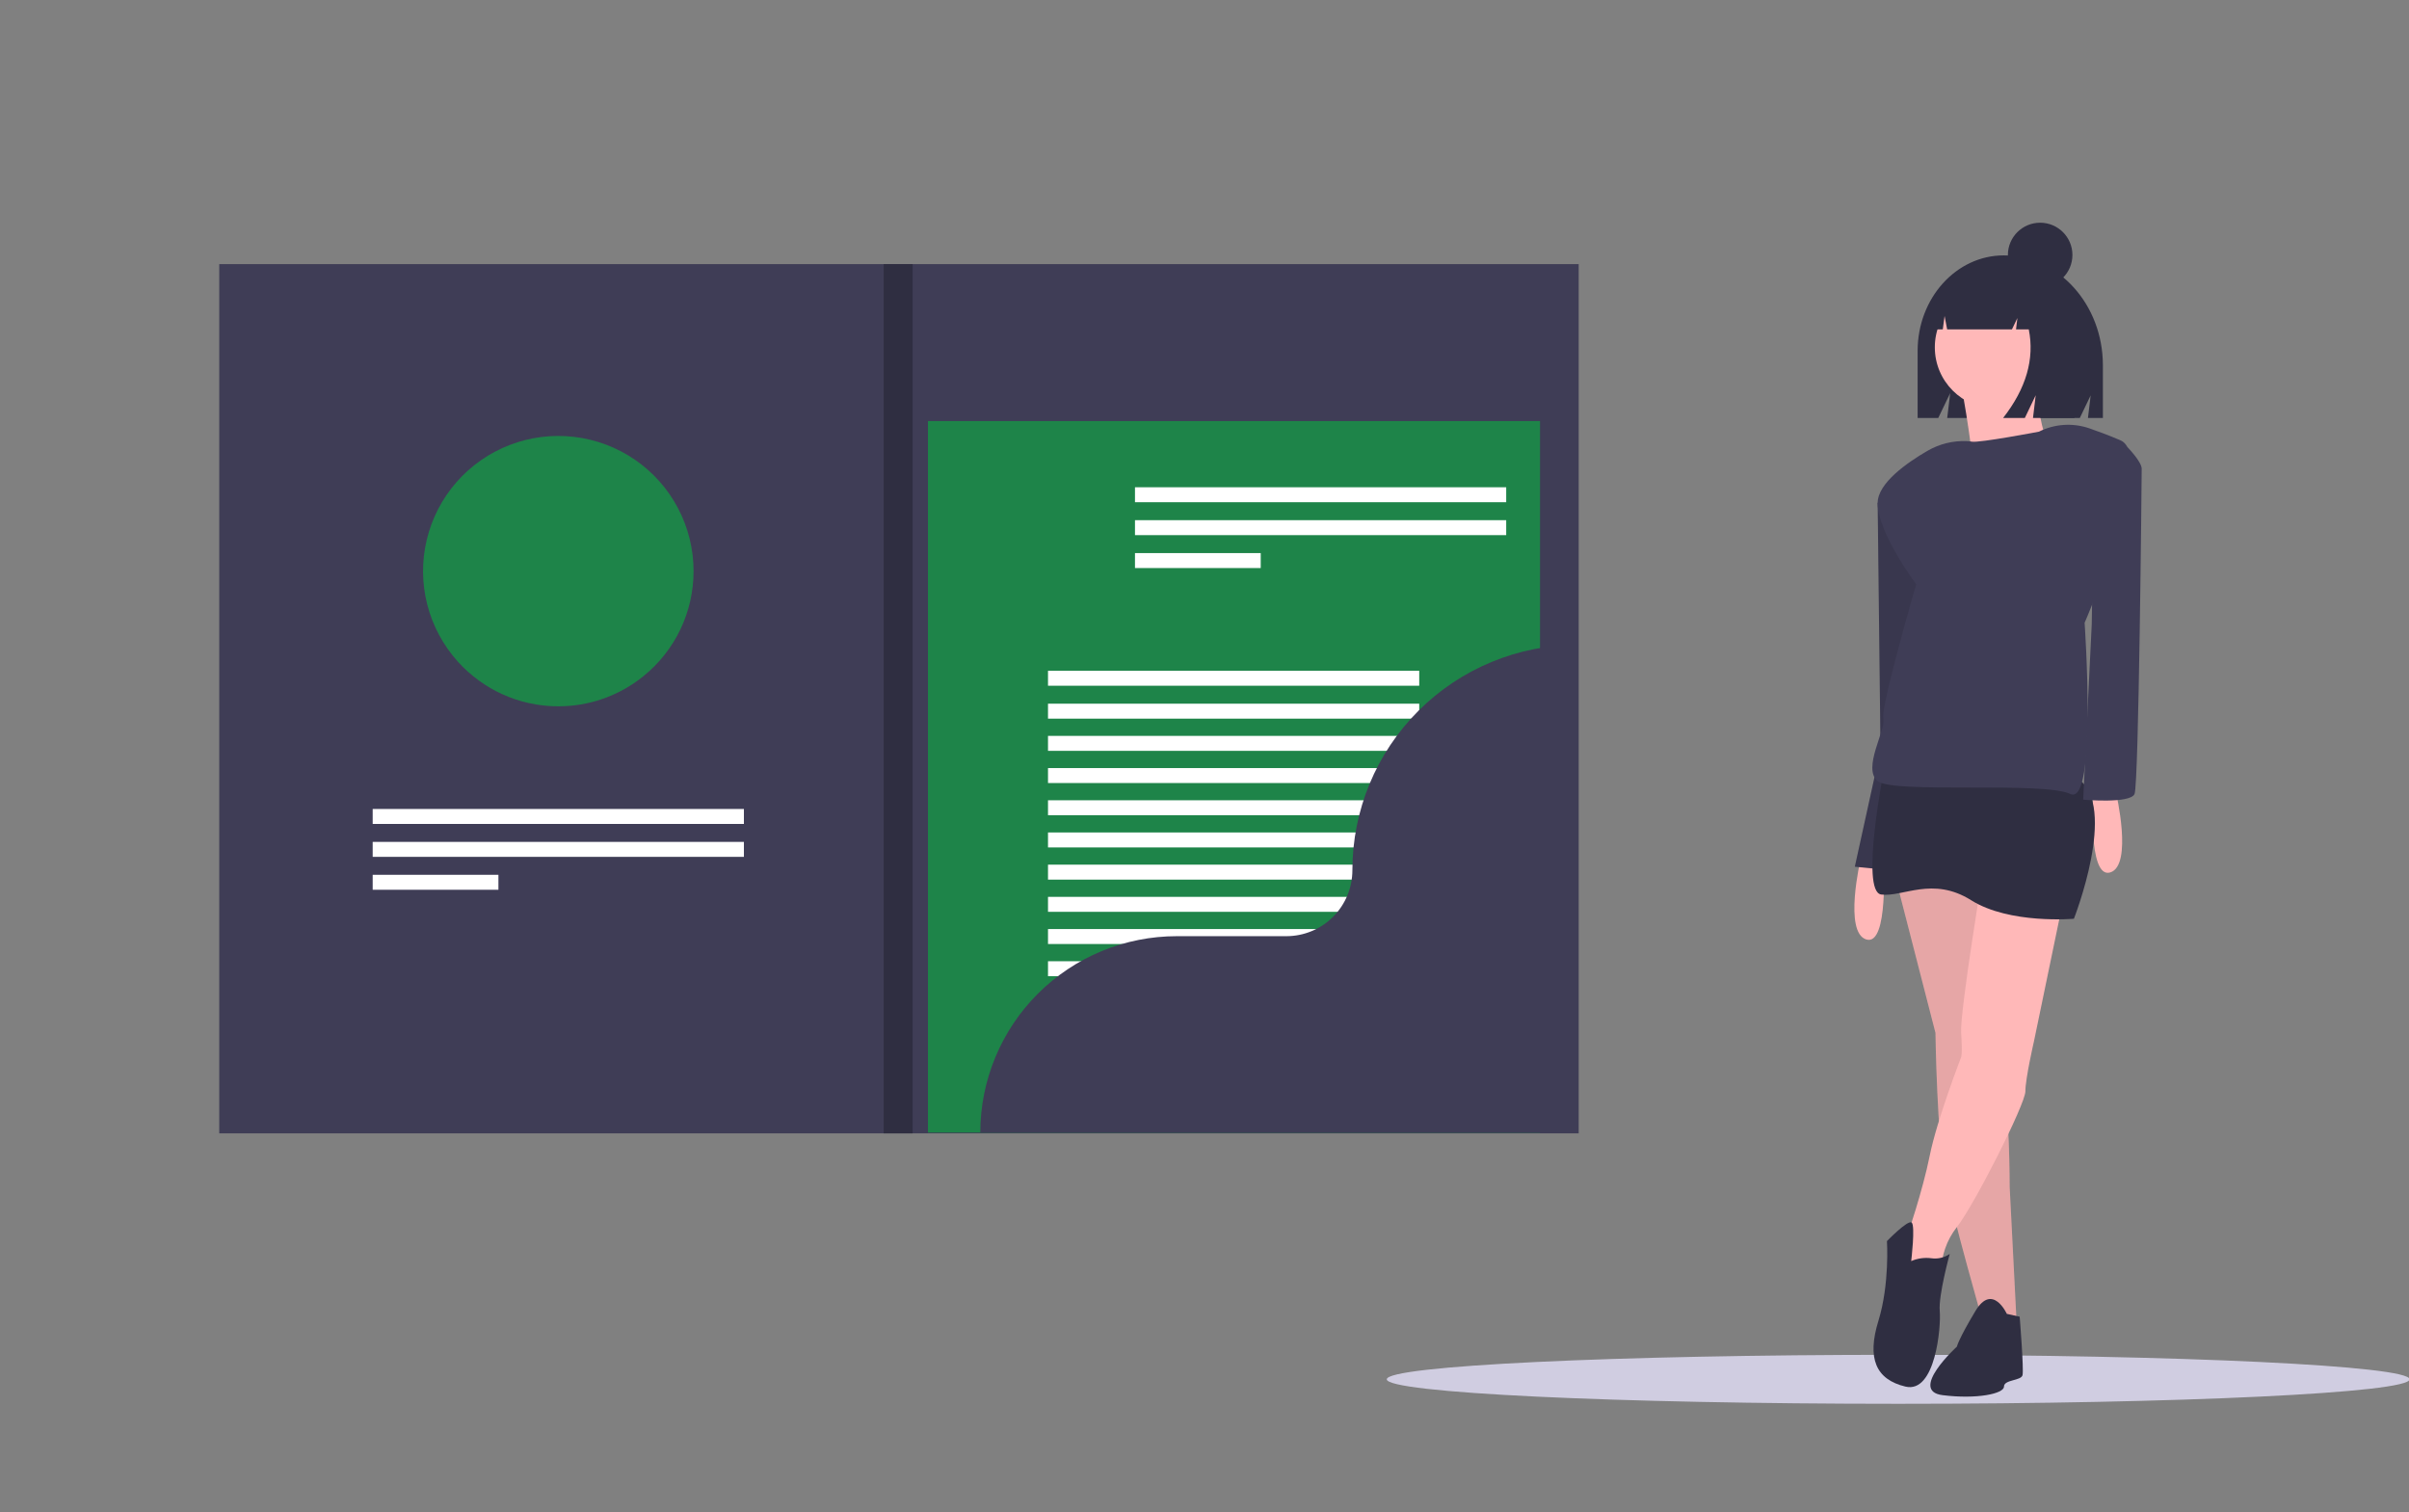<svg width="975" height="612" viewBox="0 0 975 612" fill="none" xmlns="http://www.w3.org/2000/svg">
<rect x="0" y="0" width="975" height="612" fill="#808080" stroke="none"/>
<g clip-path="url(#clip0)">
<path d="M768.26 568.121C882.575 568.121 975.246 563.682 975.246 558.207C975.246 552.731 882.575 548.292 768.26 548.292C653.945 548.292 561.274 552.731 561.274 558.207C561.274 563.682 653.945 568.121 768.26 568.121Z" fill="#D0CDE1"/>
<path d="M767.749 357.395L783.345 418.005C783.345 418.005 783.922 460.721 787.388 477.461C790.854 494.201 802.407 534.608 802.407 534.608L816.27 536.917L813.382 480.347C813.382 480.347 813.382 446.29 810.493 438.786C807.605 431.282 801.829 354.509 801.829 354.509L767.749 357.395Z" fill="#FFB8B8"/>
<path opacity="0.1" d="M767.749 357.395L783.345 418.005C783.345 418.005 783.922 460.721 787.388 477.461C790.854 494.201 802.407 534.608 802.407 534.608L816.27 536.917L813.382 480.347C813.382 480.347 813.382 446.29 810.493 438.786C807.605 431.282 801.829 354.509 801.829 354.509L767.749 357.395Z" fill="black"/>
<path d="M810.989 103.354H810.989C791.735 103.354 776.126 120.665 776.126 142.018V169.148H784.476L789.309 159.096L788.101 169.148H841.769L846.163 160.01L845.065 169.148H851.107V147.846C851.107 123.274 833.146 103.354 810.989 103.354Z" fill="#2F2E41"/>
<path d="M753.019 347.87C753.019 347.87 746.088 377.309 755.33 380.196C764.572 383.082 762.261 347.87 762.261 347.87H753.019Z" fill="#FFB8B8"/>
<path d="M764.573 198.364L759.951 203.559L761.107 303.422L750.709 350.756L773.815 353.065L785.367 257.82L781.902 209.332L764.573 198.364Z" fill="#3F3D56"/>
<path opacity="0.1" d="M764.573 198.364L759.951 203.559L761.107 303.422L750.709 350.756L773.815 353.065L785.367 257.82L781.902 209.332L764.573 198.364Z" fill="black"/>
<path d="M807.904 165.357C821.611 165.357 832.723 154.253 832.723 140.555C832.723 126.857 821.611 115.753 807.904 115.753C794.197 115.753 783.085 126.857 783.085 140.555C783.085 154.253 794.197 165.357 807.904 165.357Z" fill="#FFB8B8"/>
<path d="M793.675 155.435C793.675 155.435 800.955 193.134 797.646 197.102C794.337 201.07 832.723 189.827 832.723 189.827C832.723 189.827 820.148 164.033 826.767 149.482L793.675 155.435Z" fill="#FFB8B8"/>
<path d="M856.416 320.74C856.416 320.74 863.347 350.179 854.105 353.066C844.863 355.952 847.174 320.74 847.174 320.74H856.416Z" fill="#FFB8B8"/>
<path d="M802.985 350.468C802.985 350.468 793.165 409.346 793.743 418.005C794.32 426.663 793.743 427.818 793.743 427.818C793.743 427.818 783.923 453.216 781.035 467.647C778.146 482.079 771.792 500.55 771.792 500.55C771.792 500.55 764.283 517.29 770.637 517.29C776.991 517.29 785.656 514.981 785.656 514.981C785.633 508.314 787.873 501.835 792.01 496.604C798.941 487.851 819.736 446.867 819.736 441.672C819.736 436.477 823.202 421.468 823.202 421.468L836.488 357.395L802.985 350.468Z" fill="#FFB8B8"/>
<path d="M762.55 311.215C762.55 311.215 752.73 360.858 761.395 362.013C770.059 363.167 782.19 354.508 797.786 364.322C813.382 374.135 839.376 371.826 839.376 371.826C839.376 371.826 857.282 326.224 841.109 315.256C824.935 304.289 762.55 311.215 762.55 311.215Z" fill="#2F2E41"/>
<path d="M773.525 510.363C776.068 509.257 778.862 508.858 781.612 509.208C784.244 509.598 786.926 508.98 789.121 507.477C789.121 507.477 784.5 524.217 785.078 530.566C785.656 536.916 783.345 564.046 771.215 561.16C759.084 558.274 755.619 549.615 760.24 534.607C764.861 519.599 763.705 502.282 763.705 502.282C763.705 502.282 772.136 493.58 773.697 494.756C775.258 495.932 773.525 510.363 773.525 510.363Z" fill="#2F2E41"/>
<path d="M812.227 531.721C812.227 531.721 806.451 519.022 799.519 530.567C792.587 542.111 792.01 544.998 792.01 544.998C792.01 544.998 772.37 562.892 786.233 564.624C800.097 566.356 811.072 564.047 811.072 561.16C811.072 558.274 818.003 558.851 818.581 556.542C819.159 554.234 817.426 532.876 817.426 532.876L812.227 531.721Z" fill="#2F2E41"/>
<path d="M825.223 174.698C825.223 174.698 800.963 179.316 798.075 178.739C797.424 178.624 796.766 178.554 796.106 178.53C790.457 178.274 784.856 179.662 779.982 182.526C771.938 187.195 759.951 195.505 759.951 203.56C759.951 215.682 775.547 236.463 775.547 236.463C775.547 236.463 761.106 286.105 762.261 290.723C763.416 295.341 753.597 310.927 759.951 316.122C766.305 321.317 826.956 316.122 837.931 321.317C848.906 326.512 843.708 252.048 843.708 252.048C843.708 252.048 873.167 184.511 858.149 178.162C853.289 176.107 849.094 174.536 845.644 173.351C842.321 172.208 838.804 171.738 835.298 171.97C831.792 172.201 828.367 173.129 825.223 174.698Z" fill="#3F3D56"/>
<path d="M847.751 178.739L861.005 180.928C861.005 180.928 866.813 186.821 866.813 189.707C866.813 192.593 865.658 317.277 863.925 321.317C862.192 325.358 843.13 323.626 843.13 323.626L846.596 252.626L847.751 178.739Z" fill="#3F3D56"/>
<path d="M820.9 114.003C819.222 111.752 817.048 109.917 814.546 108.642C812.044 107.366 809.282 106.683 806.473 106.646H805.789C792.592 106.646 781.894 118.58 781.894 133.301V133.301H786.315L787.03 127.869L788.077 133.301H814.303L816.5 128.705L815.951 133.301H821.11C823.518 145.249 820.059 157.198 810.732 169.146H819.521L823.916 159.955L822.817 169.146H839.571L842.867 148.007C842.867 132.175 833.662 118.75 820.9 114.003Z" fill="#2F2E41"/>
<path d="M825.717 116.231C832.929 116.231 838.775 110.388 838.775 103.182C838.775 95.975 832.929 90.133 825.717 90.133C818.505 90.133 812.659 95.975 812.659 103.182C812.659 110.388 818.505 116.231 825.717 116.231Z" fill="#2F2E41"/>
<path d="M638.948 106.887H88.735V458.677H638.948V106.887Z" fill="#3F3D56"/>
<path d="M623.301 170.405H375.575V458.352H623.301V170.405Z" fill="#1E8449"/>
<path d="M609.61 197.197H459.364V203.251H609.61V197.197Z" fill="white"/>
<path d="M609.61 210.517H459.364V216.571H609.61V210.517Z" fill="white"/>
<path d="M510.254 223.836H459.364V229.89H510.254V223.836Z" fill="white"/>
<path d="M301.085 327.396H150.839V333.451H301.085V327.396Z" fill="white"/>
<path d="M301.085 340.716H150.839V346.77H301.085V340.716Z" fill="white"/>
<path d="M201.729 354.035H150.839V360.089H201.729V354.035Z" fill="white"/>
<path d="M574.408 271.465H424.162V277.519H574.408V271.465Z" fill="white"/>
<path d="M574.408 284.783H424.162V290.837H574.408V284.783Z" fill="white"/>
<path d="M574.408 297.813H424.162V303.868H574.408V297.813Z" fill="white"/>
<path d="M574.408 310.842H424.162V316.896H574.408V310.842Z" fill="white"/>
<path d="M574.408 323.872H424.162V329.926H574.408V323.872Z" fill="white"/>
<path d="M574.408 336.901H424.162V342.956H574.408V336.901Z" fill="white"/>
<path d="M574.408 349.93H424.162V355.984H574.408V349.93Z" fill="white"/>
<path d="M574.408 362.96H424.162V369.014H574.408V362.96Z" fill="white"/>
<path d="M574.408 375.989H424.162V382.043H574.408V375.989Z" fill="white"/>
<path d="M574.408 389.018H424.162V395.072H574.408V389.018Z" fill="white"/>
<path d="M574.408 402.048H424.162V408.102H574.408V402.048Z" fill="white"/>
<path d="M280.709 231.132C280.718 239.289 278.898 247.344 275.381 254.704C271.865 262.065 266.742 268.545 260.389 273.666C258.04 275.573 255.534 277.28 252.899 278.767C251.308 279.67 249.672 280.49 247.996 281.223C242.443 283.672 236.517 285.172 230.467 285.66C228.98 285.783 227.479 285.844 225.962 285.842C222.961 285.845 219.965 285.599 217.005 285.106C215.962 284.943 214.932 284.741 213.915 284.507C212.137 284.111 210.381 283.624 208.654 283.047C201.552 280.68 195.012 276.88 189.442 271.881C188.007 270.61 186.646 269.257 185.367 267.829C179.407 261.243 175.14 253.306 172.935 244.703C170.731 236.101 170.656 227.091 172.716 218.453C174.776 209.814 178.909 201.807 184.759 195.122C190.608 188.437 197.999 183.276 206.291 180.084C214.584 176.893 223.529 175.766 232.355 176.802C241.18 177.839 249.621 181.006 256.947 186.032C264.274 191.058 270.266 197.79 274.406 205.648C278.545 213.505 280.709 222.252 280.709 231.132Z" fill="#1E8449"/>
<path d="M638.621 260.958C614.416 260.958 591.201 270.567 574.086 287.671C556.97 304.776 547.354 327.974 547.354 352.163V352.163C547.354 359.247 544.538 366.041 539.525 371.05C534.513 376.059 527.714 378.873 520.626 378.873H476.296C465.851 378.873 455.509 380.929 445.86 384.923C436.21 388.917 427.443 394.771 420.057 402.152C412.672 409.532 406.814 418.294 402.817 427.936C398.82 437.579 396.763 447.914 396.763 458.351V458.352H638.621V260.958H638.621Z" fill="#3F3D56"/>
<path d="M369.382 106.887H357.648V458.677H369.382V106.887Z" fill="#2F2E41"/>
</g>
<defs>
<clipPath id="clip0">
<rect width="975" height="612" fill="white"/>
</clipPath>
</defs>
</svg>
